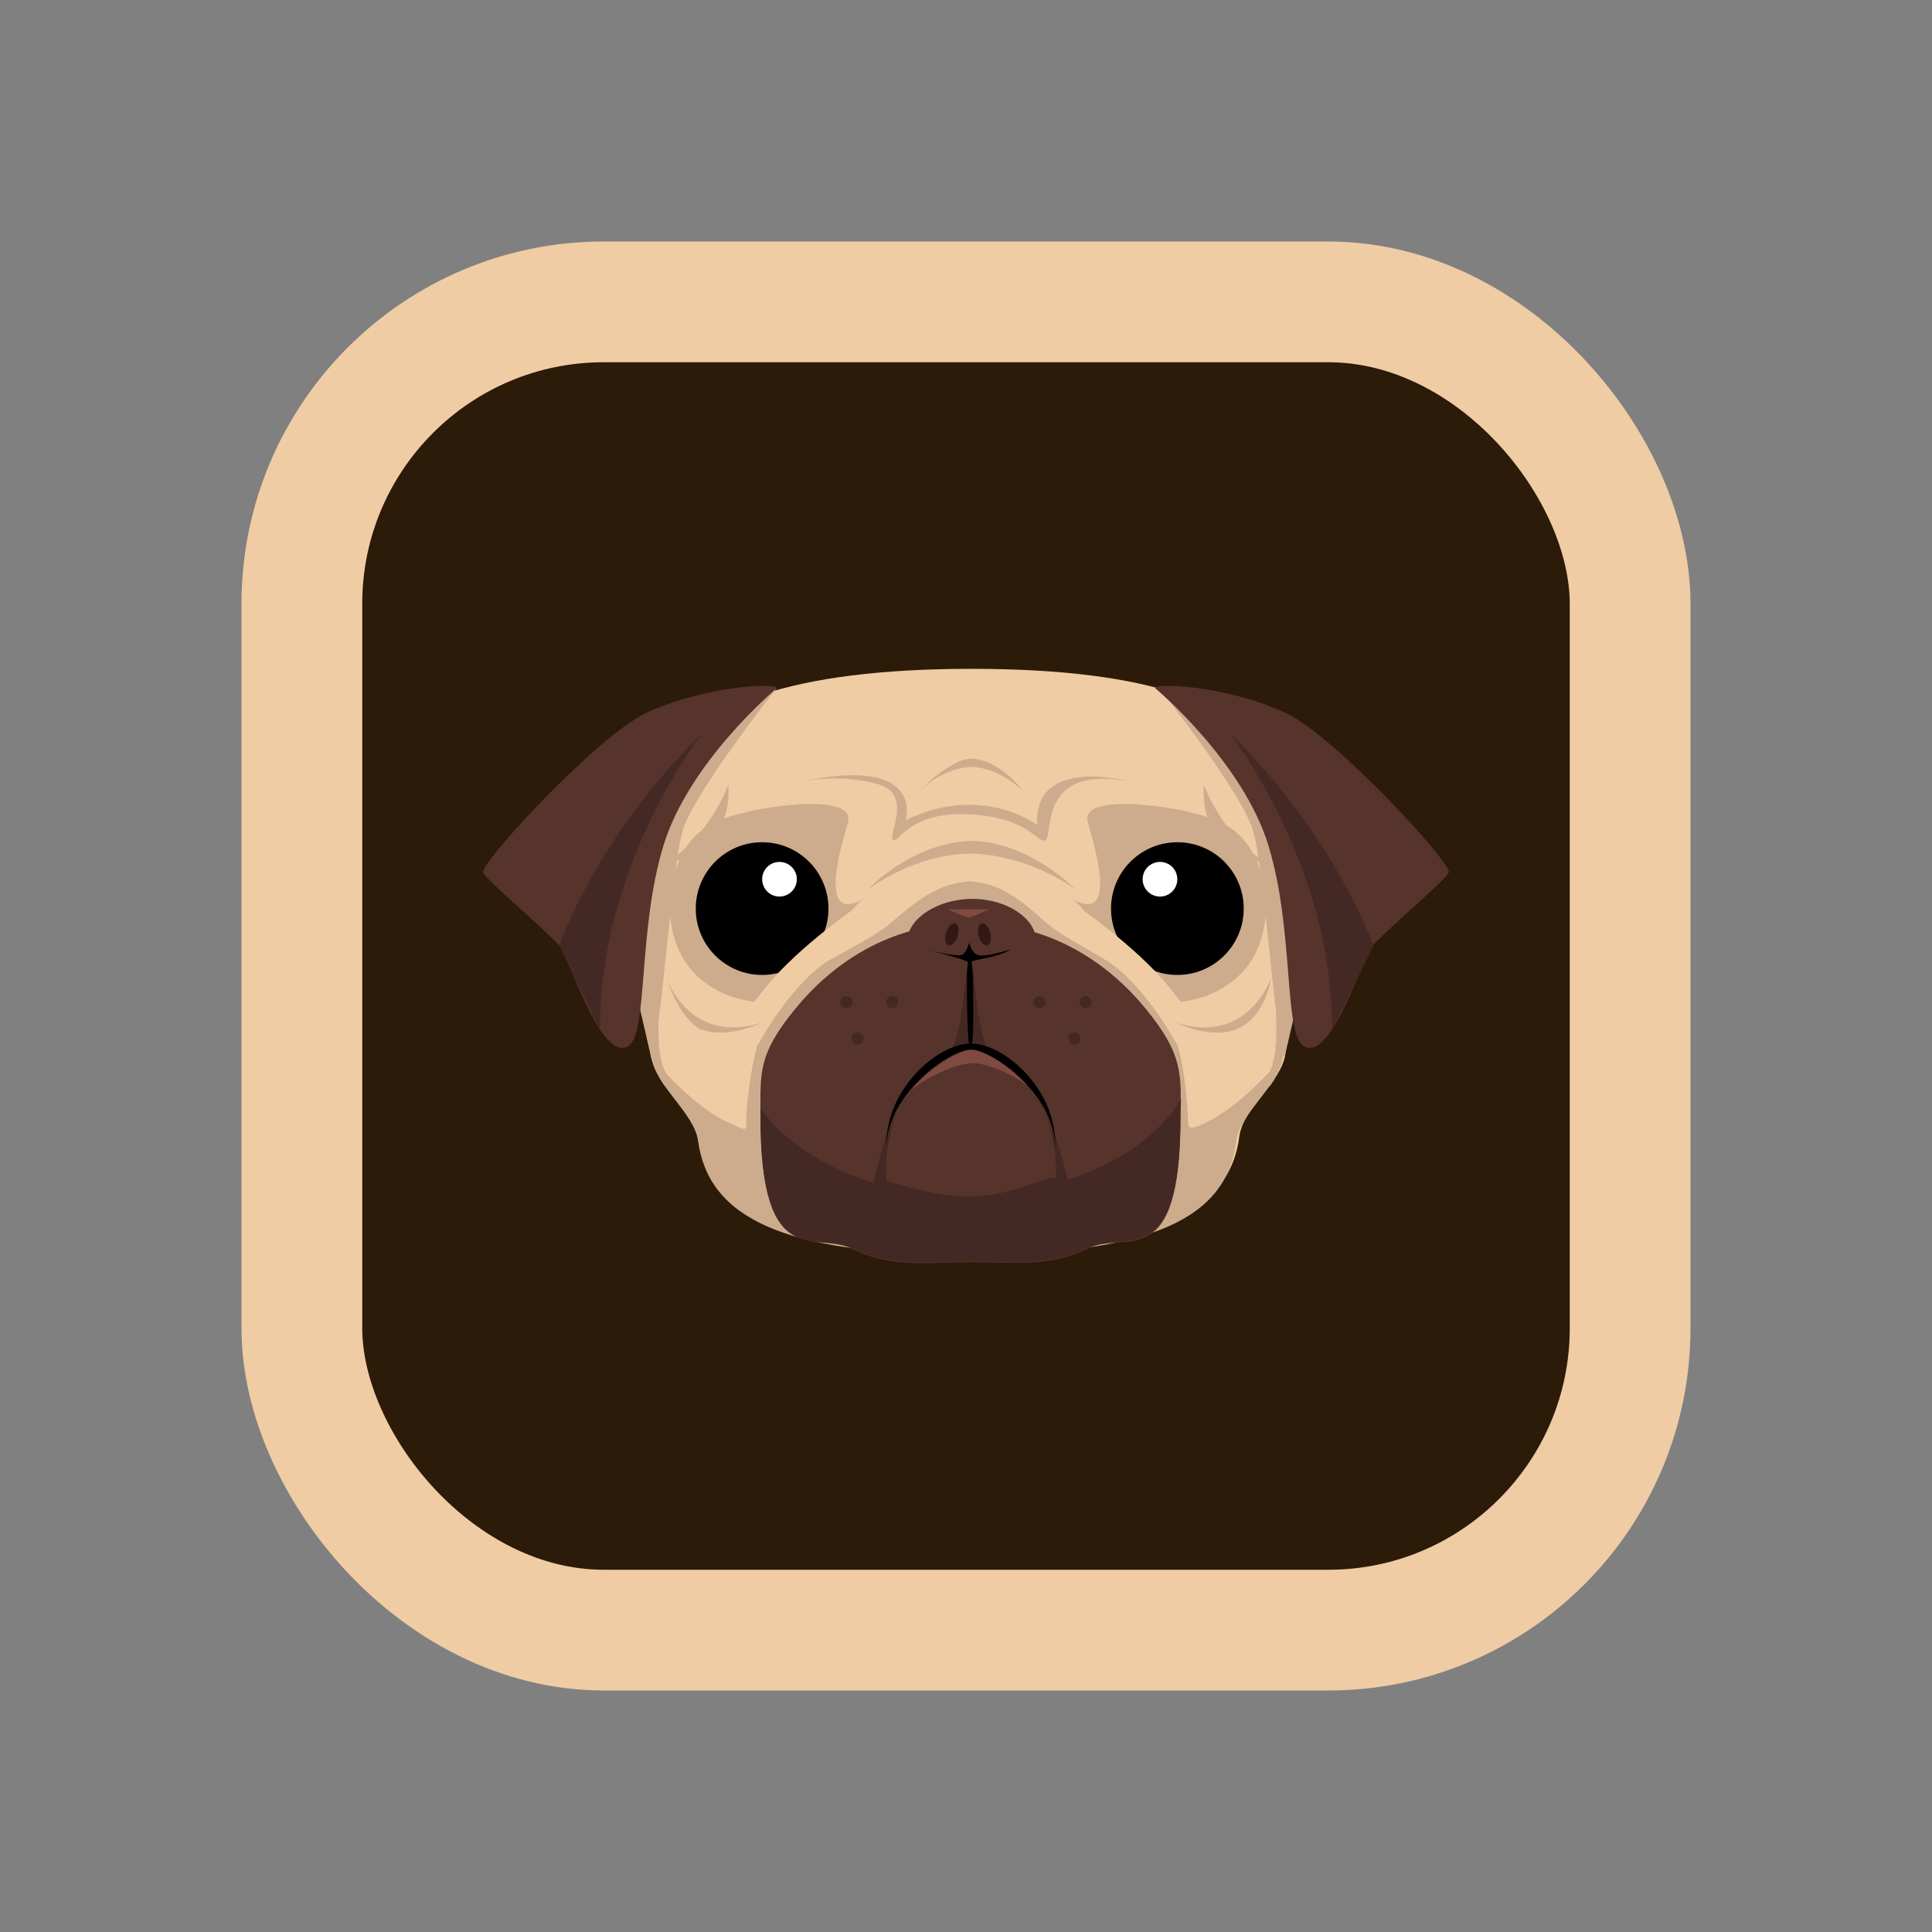 <svg width="16" height="16" viewBox="0 0 16 16" fill="none" xmlns="http://www.w3.org/2000/svg">
<rect x="0" y="0" width="16" height="16" fill="#808080" stroke="none"/>
<rect x="2.5" y="2.5" width="11" height="11" rx="2.5" fill="#2B1B08"/>
<rect x="2.5" y="2.5" width="11" height="11" rx="2.5" stroke="#EFCCA3"/>
<path d="M10.695 7.075C10.682 6.8 10.72 6.557 10.595 6.351C10.295 5.839 9.546 5.539 8.047 5.539C6.549 5.539 5.762 5.839 5.462 6.357C5.344 6.569 5.356 6.807 5.337 7.081C5.325 7.3 5.225 7.531 5.269 7.781C5.319 8.105 5.337 8.43 5.387 8.73C5.425 8.973 5.762 9.179 5.793 9.41C5.881 10.047 6.543 10.341 8.041 10.341V10.391H8.004H8.01H8.047V10.341C9.546 10.341 10.183 10.047 10.264 9.41C10.295 9.173 10.607 8.973 10.645 8.73C10.695 8.43 10.713 8.105 10.764 7.781C10.807 7.531 10.707 7.294 10.695 7.075Z" fill="#EFCCA3"/>
<path d="M8.021 7.3C8.29 7.306 8.477 7.475 8.652 7.631C8.858 7.812 9.208 7.937 9.351 8.093C9.495 8.249 9.682 8.405 9.751 8.649C9.82 8.892 9.838 9.204 9.838 9.286C9.838 9.367 9.882 9.348 10.007 9.286C10.3 9.142 10.625 8.755 10.625 8.755C10.588 8.998 10.269 9.217 10.238 9.448C10.163 10.085 9.545 10.391 8.015 10.391H8.009H8.046" fill="#CCAC8D"/>
<path d="M9.009 6.813C9.065 7.007 9.265 7.662 8.878 7.444C8.878 7.444 9.04 7.537 9.14 7.893C9.246 8.249 9.502 8.293 9.502 8.293C9.502 8.293 9.921 8.374 10.233 8.105C10.495 7.881 10.539 7.481 10.426 7.175C10.314 6.875 10.114 6.782 9.821 6.719C9.527 6.651 8.94 6.594 9.009 6.813Z" fill="#CCAC8D"/>
<path d="M9.751 8.074C10.054 8.074 10.3 7.828 10.3 7.525C10.3 7.221 10.054 6.975 9.751 6.975C9.447 6.975 9.201 7.221 9.201 7.525C9.201 7.828 9.447 8.074 9.751 8.074Z" fill="black"/>
<path d="M9.607 7.425C9.686 7.425 9.75 7.361 9.75 7.281C9.75 7.202 9.686 7.138 9.607 7.138C9.527 7.138 9.463 7.202 9.463 7.281C9.463 7.361 9.527 7.425 9.607 7.425Z" fill="white"/>
<path d="M8.915 7.5C8.915 7.5 9.409 7.837 9.677 8.168C9.946 8.499 9.939 8.561 9.939 8.561L9.746 8.649C9.746 8.649 9.471 8.13 9.134 7.937C8.79 7.743 8.753 7.581 8.753 7.581L8.915 7.5Z" fill="#EFCCA3"/>
<path d="M8.041 7.3C7.772 7.306 7.573 7.475 7.392 7.631C7.186 7.812 6.823 7.937 6.68 8.093C6.536 8.249 6.343 8.405 6.274 8.649C6.205 8.892 6.18 9.204 6.18 9.286C6.18 9.367 6.193 9.373 6.012 9.286C5.718 9.148 5.394 8.755 5.394 8.755C5.431 8.998 5.749 9.217 5.781 9.448C5.868 10.085 6.486 10.391 8.016 10.391H8.022H8.047" fill="#CCAC8D"/>
<path d="M9.489 8.355C9.189 7.987 8.708 7.643 8.04 7.643H8.034C7.366 7.643 6.885 7.987 6.586 8.355C6.273 8.736 6.298 8.886 6.298 9.248C6.298 10.559 6.76 10.185 7.066 10.347C7.379 10.503 7.703 10.453 8.034 10.453H8.04C8.378 10.453 8.696 10.497 9.008 10.341C9.314 10.185 9.776 10.572 9.776 9.261C9.782 8.898 9.801 8.736 9.489 8.355Z" fill="#56332B"/>
<path d="M8.01 7.968C8.01 7.968 7.966 8.574 7.879 8.692L8.041 8.655L8.01 7.968Z" fill="#442823"/>
<path d="M8.054 7.968C8.054 7.968 8.097 8.574 8.185 8.692L8.022 8.655L8.054 7.968Z" fill="#442823"/>
<path d="M7.529 7.824C7.467 7.681 7.691 7.45 8.047 7.444C8.403 7.444 8.628 7.675 8.565 7.824C8.503 7.974 8.278 8.018 8.047 8.024C7.822 8.018 7.591 7.974 7.529 7.824Z" fill="#56332B"/>
<path d="M8.046 7.968C8.046 7.943 8.258 7.937 8.371 7.862C8.371 7.862 8.14 7.937 8.09 7.906C8.04 7.881 8.027 7.806 8.027 7.806C8.027 7.806 8.008 7.881 7.971 7.906C7.927 7.931 7.665 7.862 7.665 7.862C7.665 7.862 8.015 7.949 8.015 7.968C8.015 7.987 8.008 8.049 8.008 8.093C8.008 8.249 8.008 8.636 8.033 8.667C8.071 8.724 8.058 8.249 8.058 8.093C8.052 8.043 8.052 7.993 8.046 7.968Z" fill="black"/>
<path d="M8.06 8.805C8.166 8.805 8.354 8.88 8.522 8.998C8.36 8.817 8.166 8.692 8.06 8.692C7.948 8.692 7.711 8.83 7.542 9.03C7.717 8.892 7.942 8.805 8.06 8.805Z" fill="#7F4A41"/>
<path d="M8.015 9.91C7.778 9.91 7.547 9.835 7.334 9.779C7.291 9.766 7.247 9.798 7.203 9.785C6.81 9.66 6.491 9.448 6.298 9.179C6.298 9.198 6.298 9.223 6.298 9.242C6.298 10.553 6.76 10.185 7.066 10.341C7.378 10.497 7.703 10.447 8.034 10.447H8.04C8.377 10.447 8.696 10.491 9.008 10.335C9.314 10.178 9.776 10.559 9.776 9.248C9.776 9.198 9.776 9.148 9.782 9.105C9.601 9.398 9.27 9.629 8.858 9.766C8.82 9.779 8.733 9.748 8.696 9.754C8.471 9.829 8.271 9.91 8.015 9.91Z" fill="#442823"/>
<path d="M7.423 9.204C7.423 9.204 7.267 9.673 7.373 9.879L7.229 9.816C7.229 9.816 7.336 9.342 7.423 9.204Z" fill="#442823"/>
<path d="M8.659 9.204C8.659 9.204 8.815 9.673 8.709 9.879L8.853 9.816C8.853 9.816 8.74 9.342 8.659 9.204Z" fill="#442823"/>
<path d="M7.022 6.813C6.966 7.007 6.766 7.662 7.153 7.444C7.153 7.444 6.991 7.537 6.891 7.893C6.791 8.249 6.529 8.293 6.529 8.293C6.529 8.293 6.111 8.374 5.798 8.105C5.536 7.881 5.493 7.481 5.605 7.175C5.717 6.869 5.917 6.782 6.211 6.719C6.504 6.651 7.085 6.594 7.022 6.813Z" fill="#CCAC8D"/>
<path d="M8.04 8.692C8.209 8.692 8.733 9.055 8.739 9.498C8.739 9.492 8.739 9.485 8.739 9.473C8.739 9.011 8.315 8.642 8.04 8.642C7.765 8.642 7.341 9.017 7.341 9.473C7.341 9.479 7.341 9.485 7.341 9.498C7.347 9.055 7.872 8.692 8.04 8.692Z" fill="black"/>
<path d="M8.176 7.828C8.203 7.821 8.214 7.775 8.201 7.725C8.188 7.675 8.156 7.64 8.129 7.647C8.103 7.653 8.092 7.7 8.104 7.75C8.117 7.8 8.149 7.835 8.176 7.828Z" fill="#331712"/>
<path d="M7.855 7.827C7.882 7.835 7.916 7.802 7.931 7.752C7.946 7.703 7.937 7.656 7.911 7.648C7.885 7.64 7.851 7.673 7.836 7.723C7.82 7.772 7.829 7.819 7.855 7.827Z" fill="#331712"/>
<path d="M6.311 8.074C6.615 8.074 6.861 7.828 6.861 7.525C6.861 7.221 6.615 6.975 6.311 6.975C6.008 6.975 5.762 7.221 5.762 7.525C5.762 7.828 6.008 8.074 6.311 8.074Z" fill="black"/>
<path d="M6.455 7.425C6.534 7.425 6.599 7.361 6.599 7.281C6.599 7.202 6.534 7.138 6.455 7.138C6.376 7.138 6.312 7.202 6.312 7.281C6.312 7.361 6.376 7.425 6.455 7.425Z" fill="white"/>
<path d="M8.202 7.531C8.202 7.525 8.058 7.593 8.021 7.6C7.983 7.593 7.84 7.525 7.84 7.531C7.84 7.531 7.958 7.531 8.021 7.531C8.083 7.531 8.202 7.531 8.202 7.531Z" fill="#7F4A41"/>
<path d="M7.11 7.5C7.11 7.5 6.617 7.837 6.348 8.168C6.08 8.499 6.086 8.561 6.086 8.561L6.28 8.649C6.28 8.649 6.554 8.13 6.891 7.937C7.229 7.743 7.272 7.581 7.272 7.581L7.11 7.5Z" fill="#EFCCA3"/>
<path d="M6.031 6.501C6.031 6.501 5.862 6.963 5.487 7.156C5.487 7.156 6.074 7.088 6.031 6.501Z" fill="#CCAC8D"/>
<path d="M9.97 6.501C9.97 6.501 10.139 6.963 10.513 7.156C10.513 7.156 9.926 7.088 9.97 6.501Z" fill="#CCAC8D"/>
<path d="M8.902 7.362C8.902 7.362 8.534 6.975 8.041 6.963C8.034 6.963 8.053 6.963 8.047 6.963C8.041 6.963 8.053 6.963 8.053 6.963C7.554 6.975 7.191 7.362 7.191 7.362C7.622 7.063 7.991 7.069 8.053 7.069C8.047 7.069 8.471 7.063 8.902 7.362Z" fill="#CCAC8D"/>
<path d="M8.472 6.551C8.472 6.551 8.284 6.288 8.035 6.282H8.041H8.047C7.86 6.288 7.616 6.551 7.616 6.551C7.829 6.345 8.047 6.351 8.047 6.351C8.047 6.351 8.253 6.345 8.472 6.551Z" fill="#CCAC8D"/>
<path d="M6.312 8.468C6.312 8.468 6.018 8.611 5.806 8.524H5.8C5.612 8.418 5.519 8.099 5.519 8.099C5.519 8.099 5.706 8.661 6.312 8.468Z" fill="#CCAC8D"/>
<path d="M9.733 8.468C9.733 8.468 10.027 8.611 10.239 8.524C10.489 8.418 10.526 8.099 10.526 8.099C10.526 8.099 10.339 8.661 9.733 8.468Z" fill="#CCAC8D"/>
<path d="M6.648 6.47C6.811 6.438 7.079 6.432 7.292 6.501C7.56 6.594 7.342 6.938 7.398 6.957C7.454 6.975 7.529 6.719 8.028 6.744C8.534 6.769 8.59 6.994 8.659 6.957C8.728 6.919 8.59 6.332 9.346 6.47C9.346 6.47 8.553 6.257 8.59 6.832C8.59 6.832 8.134 6.482 7.498 6.794C7.504 6.794 7.666 6.257 6.648 6.47Z" fill="#CCAC8D"/>
<path d="M9.414 6.47C9.427 6.47 9.433 6.476 9.439 6.476C9.445 6.476 9.433 6.47 9.414 6.47Z" fill="#CCAC8D"/>
<path d="M6.43 5.702C6.43 5.702 5.755 6.551 5.655 6.875C5.556 7.206 5.481 8.561 5.393 8.755L5.081 7.419L5.655 6.026L6.43 5.702Z" fill="#CCAC8D"/>
<path d="M9.602 5.702C9.602 5.702 10.276 6.551 10.376 6.875C10.476 7.206 10.551 8.561 10.638 8.755L10.95 7.419L10.376 6.026L9.602 5.702Z" fill="#CCAC8D"/>
<path d="M9.57 5.702C9.57 5.702 10.294 6.307 10.506 7.007C10.718 7.706 10.631 8.555 10.793 8.661C11.024 8.811 11.287 7.918 11.374 7.824C11.511 7.675 11.967 7.294 11.998 7.225C12.03 7.156 11.074 6.114 10.656 5.908C10.15 5.67 9.526 5.652 9.57 5.702Z" fill="#56332B"/>
<path d="M10.188 6.076C10.188 6.076 11.044 7.169 11.031 8.53L11.375 7.831C11.369 7.831 11.069 6.938 10.188 6.076Z" fill="#442823"/>
<path d="M6.43 5.702C6.43 5.702 5.705 6.307 5.493 7.007C5.281 7.706 5.368 8.555 5.206 8.661C4.975 8.811 4.713 7.918 4.625 7.824C4.488 7.675 4.032 7.294 4.001 7.225C3.97 7.156 4.925 6.114 5.343 5.908C5.849 5.67 6.473 5.652 6.43 5.702Z" fill="#56332B"/>
<path d="M5.812 6.076C5.812 6.076 4.957 7.169 4.969 8.53L4.632 7.831C4.632 7.831 4.932 6.938 5.812 6.076Z" fill="#442823"/>
<path d="M5.349 8.555C5.349 8.555 5.411 8.892 5.511 8.998C5.611 9.104 5.542 8.917 5.542 8.917C5.542 8.917 5.436 8.861 5.455 8.43C5.474 7.999 5.349 8.555 5.349 8.555Z" fill="#CCAC8D"/>
<path d="M10.675 8.555C10.675 8.555 10.612 8.892 10.512 8.998C10.412 9.104 10.481 8.917 10.481 8.917C10.481 8.917 10.587 8.861 10.568 8.43C10.55 7.999 10.675 8.555 10.675 8.555Z" fill="#CCAC8D"/>
<path d="M7.389 8.349C7.416 8.349 7.439 8.327 7.439 8.299C7.439 8.271 7.416 8.249 7.389 8.249C7.361 8.249 7.339 8.271 7.339 8.299C7.339 8.327 7.361 8.349 7.389 8.349Z" fill="#442823"/>
<path d="M7.103 8.649C7.13 8.649 7.153 8.626 7.153 8.599C7.153 8.571 7.13 8.549 7.103 8.549C7.075 8.549 7.053 8.571 7.053 8.599C7.053 8.626 7.075 8.649 7.103 8.649Z" fill="#442823"/>
<path d="M7.009 8.349C7.037 8.349 7.059 8.327 7.059 8.299C7.059 8.271 7.037 8.249 7.009 8.249C6.981 8.249 6.959 8.271 6.959 8.299C6.959 8.327 6.981 8.349 7.009 8.349Z" fill="#442823"/>
<path d="M8.609 8.349C8.636 8.349 8.659 8.327 8.659 8.299C8.659 8.271 8.636 8.249 8.609 8.249C8.581 8.249 8.559 8.271 8.559 8.299C8.559 8.327 8.581 8.349 8.609 8.349Z" fill="#442823"/>
<path d="M8.897 8.649C8.924 8.649 8.947 8.626 8.947 8.599C8.947 8.571 8.924 8.549 8.897 8.549C8.869 8.549 8.847 8.571 8.847 8.599C8.847 8.626 8.869 8.649 8.897 8.649Z" fill="#442823"/>
<path d="M8.99 8.349C9.018 8.349 9.04 8.327 9.04 8.299C9.04 8.271 9.018 8.249 8.99 8.249C8.963 8.249 8.94 8.271 8.94 8.299C8.94 8.327 8.963 8.349 8.99 8.349Z" fill="#442823"/>
</svg>
